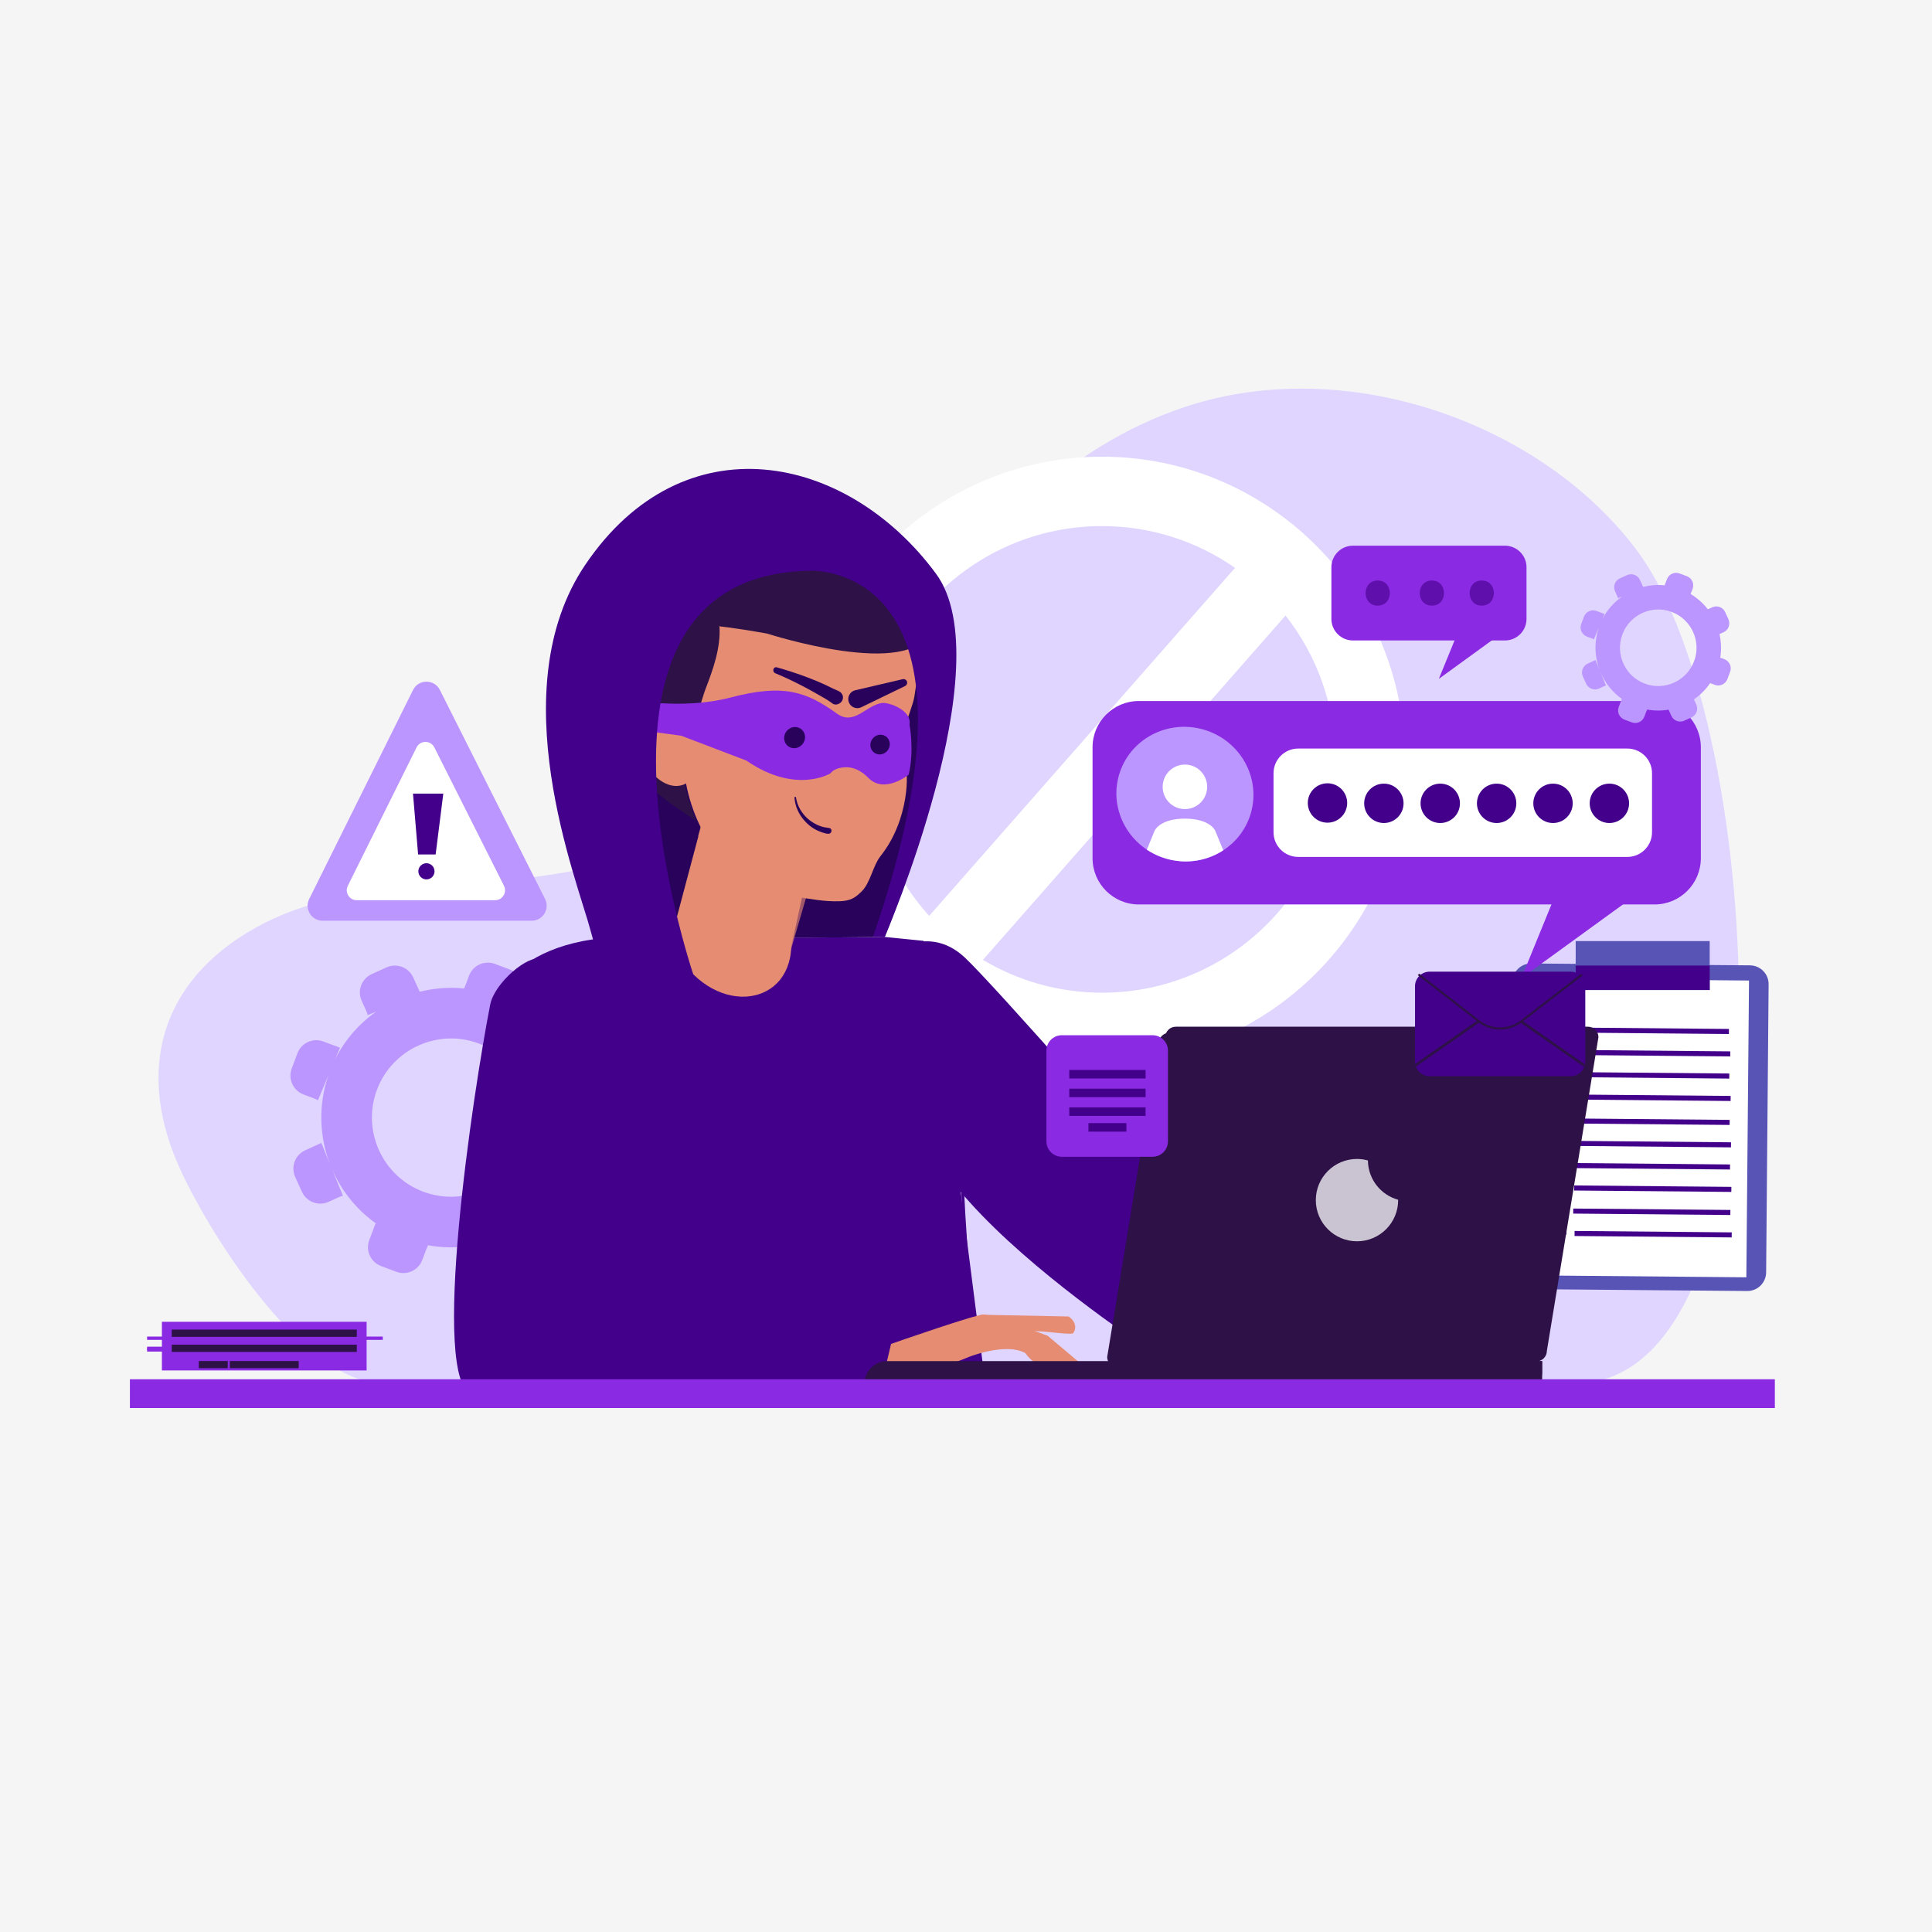 <?xml version="1.0" encoding="utf-8"?>
<!-- Generator: Adobe Illustrator 27.5.0, SVG Export Plug-In . SVG Version: 6.00 Build 0)  -->
<svg version="1.1" xmlns="http://www.w3.org/2000/svg" xmlns:xlink="http://www.w3.org/1999/xlink" x="0px" y="0px"
	 viewBox="0 0 500 500" style="enable-background:new 0 0 500 500;" xml:space="preserve">
<g id="BACKGROUND">
	<rect style="fill:#F5F5F5;" width="500" height="500"/>
</g>
<g id="OBJECTS">
	<g>
		<g>
			<path style="fill:#E0D5FF;" d="M423.786,142.669c-24.584-33.088-74.867-51.184-116.779-37.468
				C242.681,126.251,220.65,206.21,155.02,223.813c-28.26,7.58-60.707,1.984-86.358,14.953
				c-25.808,13.049-34.033,36.228-22.626,62.492c7.26,16.715,31.512,55.583,52.135,56.704c124.627,6.773,298.174,1.046,311.568,0
				C464.34,353.698,457.787,188.429,423.786,142.669z"/>
		</g>
		<path style="fill:#FFFFFF;" d="M285.213,118.191c-43.196,0-78.339,35.142-78.339,78.338c0,43.196,35.143,78.338,78.339,78.338
			c43.196,0,78.338-35.142,78.338-78.338C363.551,153.333,328.409,118.191,285.213,118.191z M224.834,196.529
			c0-33.292,27.085-60.378,60.379-60.378c12.784,0,24.644,4.005,34.415,10.811l-79.154,90.071
			C230.761,226.312,224.834,212.1,224.834,196.529z M285.213,256.906c-11.258,0-21.799-3.105-30.83-8.492l78.313-89.114
			c8.066,10.266,12.896,23.19,12.896,37.228C345.591,229.821,318.505,256.906,285.213,256.906z"/>
	</g>
	<g>
		<path style="fill:#BC96FF;" d="M78.61,283.269c1.93,0.695,3.679,1.366,3.656,1.512l2.707-6.449
			c-2.65,7.711-2.319,15.771,0.407,22.889l-2.217-5.426l-4.174,1.896c-2.624,1.192-3.785,4.286-2.593,6.91l1.741,3.833
			c1.202,2.646,4.337,3.808,6.966,2.57c1.856-0.874,3.567-1.635,3.655-1.516l-2.839-6.948c2.439,5.643,6.403,10.62,11.598,14.243
			l-0.337-0.141l-1.611,4.292c-1.013,2.698,0.354,5.707,3.053,6.72l3.942,1.479c2.721,1.021,5.759-0.374,6.743-3.109
			c0.695-1.93,1.366-3.679,1.512-3.656l-0.345-0.145c3.952,0.751,7.926,0.767,11.757,0.123l1.498,3.298
			c1.192,2.624,4.286,3.785,6.91,2.593l3.833-1.741c2.646-1.202,3.807-4.337,2.57-6.966c-0.486-1.032-0.931-2.008-1.215-2.697
			c3.351-2.312,6.301-5.242,8.658-8.704l2.488,0.934c2.699,1.013,5.707-0.354,6.72-3.053l1.479-3.942
			c1.021-2.721-0.374-5.759-3.109-6.743c-0.793-0.285-1.547-0.564-2.168-0.807c0.681-4.265,0.507-8.539-0.412-12.616l2.2-0.999
			c2.624-1.192,3.785-4.286,2.593-6.91l-1.742-3.833c-1.202-2.646-4.337-3.808-6.966-2.57c-0.856,0.403-1.673,0.778-2.322,1.058
			c-2.491-3.22-5.588-6.008-9.198-8.18l1.054-2.808c1.013-2.699-0.354-5.707-3.053-6.72l-3.942-1.479
			c-2.721-1.021-5.759,0.374-6.743,3.109c-0.492,1.367-0.969,2.629-1.259,3.25c-3.897-0.393-7.777-0.088-11.479,0.838l-1.685-3.708
			c-1.192-2.624-4.286-3.785-6.91-2.593l-3.834,1.741c-2.646,1.202-3.808,4.337-2.569,6.966c0.874,1.856,1.635,3.567,1.516,3.655
			l2.208-0.902c-4.384,3.089-8.066,7.249-10.601,12.277l1.239-2.951l-4.293-1.611c-2.699-1.013-5.707,0.354-6.72,3.052l-1.479,3.942
			C74.48,279.247,75.876,282.285,78.61,283.269z M123.925,270.06c10.572,3.967,15.945,15.797,11.978,26.369
			c-3.967,10.572-15.797,15.946-26.369,11.978c-10.572-3.967-15.946-15.797-11.978-26.369
			C101.523,271.467,113.353,266.093,123.925,270.06z"/>
		<g>
			<path style="fill:#29025B;" d="M157.862,243.217l71.104-0.738c0,0,40.648-95.775-18.275-108.982
				C151.766,120.29,157.862,243.217,157.862,243.217z"/>
			<g>
				<path style="fill:#43008A;" d="M126.958,260.767c-0.217-0.147,6.435-21.674,44.464-17.804l57.544-0.484l10.089,1.016
					l6.836,43.472l9.188,71.769l-129.111-1.451C125.967,357.285,126.968,260.774,126.958,260.767z"/>
				<path style="fill:#43008A;" d="M228.408,248.113c-2.021,6.021,3.274,37.716,16.824,56.06
					c13.55,18.344,40.436,37.122,49.781,43.685c11.317,7.95,30.197-13.951,15.469-31.693
					c-10.771-12.976-53.138-61.207-60.816-68.381C239.402,238.194,228.408,248.113,228.408,248.113z"/>
				<path style="fill:#E68C73;" d="M174.449,245.332c9.382,17.858,29.817,15.828,30.328-0.31l5.934-27.195l-28.834-5.684
					l-7.843,29.48C173.703,242.863,173.831,244.154,174.449,245.332z"/>
				<polygon style="opacity:0.64;fill-rule:evenodd;clip-rule:evenodd;fill:#E68C73;" points="203.686,249.415 180.672,216.291 
					182.133,211.285 213.316,216.209 205.798,241.965 				"/>
				<path style="fill:#E68C73;" d="M180.453,145.461c8.433-3.437,24.354-1.851,32.822-0.573c7.925,1.196,15.339,5.741,19.98,12.28
					c5.318,7.493,4.802,14.505,3.396,23.039c-0.727,4.412-5.363,12.198-2.483,17.436c1.045,1.9,1.257,14.447-6.316,23.949
					c-1.886,2.367-2.628,6.875-4.767,9.013c-1.785,1.783-2.938,2.522-5.754,2.631c-3.873,0.15-7.776-0.606-11.573-1.201
					c-0.426-0.067-0.426-0.067-1.259-0.194c-2.013-0.308-1.158,0.145-3.015-0.643c-14.133-2.696-23.204-18.203-24.511-32.425
					l-6.743-34.202C169.997,156.999,172.858,148.557,180.453,145.461z"/>
				<polygon style="opacity:0.58;fill:#E68C73;" points="218.582,190.786 222.731,207.03 216.866,206.665 				"/>
				<path style="fill:#2D1147;" d="M185.389,160.632c-1.413-4.462-5.084-7.686-8.44-10.747c-2.522-2.301-5.008-4.565-7.261-7.068
					c-0.392,0.022-0.785,0.037-1.177,0.059c-7.585,5.768-11.918,19.384-13.454,27.067c-1.145,5.725-0.316,11.599,1.848,17.125
					c3.327,8.495,9.809,16.165,17.128,21.2c0.002,0.001,6.112,4.204,6.112,4.204s-6.801-16.73-0.762-16.276
					c-2.693-0.203,2.786-16.804,3.212-17.905c1.983-5.13,3.918-10.589,3.611-16.059
					C185.869,161.781,185.586,161.256,185.389,160.632z"/>
				<g>
					<path style="fill:#E68C73;" d="M180.317,191.449c1.679,5.726-0.219,11.034-4.237,11.855c-4.018,0.822-8.635-3.154-10.314-8.88
						c-1.678-5.726,0.219-11.034,4.237-11.855C174.021,181.747,178.639,185.723,180.317,191.449z"/>
					<path style="fill-rule:evenodd;clip-rule:evenodd;fill:#E68C73;" d="M176.335,188.544c-0.349-1.305-0.898-2.435-2.384-3.131
						c-1.489-0.695-3.951-0.498-5.052,3.761c-1.102,4.259,1.069,8.696,3.548,8.757c0.786,0.019,1.463-0.914,2.024-2.201
						c-1.317-0.746-1.79-2.553-1.046-4.2c0.557-1.235,1.65-2.051,2.782-2.207C176.291,188.839,176.335,188.544,176.335,188.544z"/>
				</g>
				<path style="fill:#8B2AE3;" d="M154.163,179.376c0,0,18.846,5.34,34.939,1.129c13.605-3.56,19.501-1.588,27.512,4.184
					c4.419,3.182,7.547-2.161,11.583-2.745c1.891-0.273,7.823,1.922,7.175,5.506c0,0.001,1.312,6.771-0.212,13.036
					c0,0-6.289,5.091-10.451,0.811c-1.705-1.754-3.807-2.846-6.011-2.729c-1.458,0.077-2.933,0.474-3.789,1.582
					c0,0-8.952,5.522-21.742-3.313l-16.866-6.433l-19.745-2.686L154.163,179.376z"/>
				<g>
					<path style="fill:#29025B;" d="M208.154,191.792c-0.553,1.433-2.126,2.19-3.515,1.692c-1.388-0.498-2.065-2.063-1.514-3.496
						c0.552-1.432,2.125-2.189,3.513-1.691C208.028,188.795,208.706,190.36,208.154,191.792z"/>
				</g>
				<g>
					<path style="fill:#29025B;" d="M230.104,193.535c-0.514,1.332-1.977,2.036-3.269,1.573c-1.291-0.463-1.921-1.919-1.408-3.252
						c0.514-1.332,1.977-2.036,3.268-1.572C229.987,190.747,230.617,192.203,230.104,193.535z"/>
				</g>
				<g>
					<g>
						<path style="fill:#29025B;" d="M205.614,206.407c0.133,2.264,1.141,4.427,2.671,6.087c0.787,0.854,1.691,1.612,2.713,2.167
							c0.521,0.283,1.07,0.524,1.63,0.715c0.609,0.208,1.148,0.409,1.806,0.409c0.835-0.001,1.071-1.287,0.213-1.486
							c-0.519-0.12-1.071-0.131-1.58-0.267c-0.497-0.133-0.989-0.294-1.456-0.509c-0.944-0.435-1.855-0.994-2.622-1.698
							c-1.576-1.447-2.685-3.331-2.995-5.462C205.962,206.148,205.602,206.189,205.614,206.407L205.614,206.407z"/>
					</g>
				</g>
				<path style="fill:#2D1147;" d="M160.245,162.204c0,0,9.003-3.513,38.264,1.757c0,0,37.737,12.222,42.239-0.953
					c0,0,7.279-23.64-11.853-20.127c0,0,3.376-16.688-18.007-7.027l-7.878,5.27c0,0-18.007-11.418-31.511,3.513
					C157.994,159.57,160.245,162.204,160.245,162.204z"/>
				<path style="fill:#E68C73;" d="M130.652,359.617l106.709-4.702l-8.117-5.785c0,0-70.626-11.025-98.938-16.535
					C130.307,332.594,109.073,351.265,130.652,359.617z"/>
				<g>
					<path style="fill:#E68C73;" d="M268.759,349.249c0,0-3.373-3.647-2.52-4.506c0.851-0.855,10.056,0.814,11.423,0.335
						c1.294-1.527,0.316-3.519-1.126-4.372c-5.149-0.103-22.823-0.456-22.823-0.456L268.759,349.249z"/>
					<path style="fill:#E68C73;" d="M228.661,348.625c0.211-0.17,0.448-0.302,0.711-0.394c3.081-1.076,23.314-8.115,25.242-8.045
						c2.087,0.072,16.527,5.512,16.527,5.512l10.25,8.635c0,0-3.758,1.464-6.435-0.626c-2.164,0.479-6.239,1.112-9.64-3.555
						c-5.107-2.764-14.519,1-14.519,1s-9.835,4.22-13.97,3.694l-7.509-1.752c-0.595-0.076-1.144-0.349-1.542-0.77l0,0
						c-0.889-0.939-0.801-2.346,0.197-3.148L228.661,348.625z"/>
				</g>
				<path style="fill:#43008A;" d="M126.863,259.996c-4.399,22.437-15.776,97.618-4.559,101.069l105.657-2.032l4.064-17.271
					l-73.577-7.321l8.662-67.849l-27.283-18.357C136.742,247.007,127.974,254.332,126.863,259.996z"/>
				<g>
					<g>
						<path style="fill:#29025B;" d="M200.662,174.244c2.582,1.061,5.095,2.274,7.566,3.573c1.199,0.631,2.378,1.297,3.555,1.968
							c1.239,0.706,2.518,1.399,3.648,2.271c0.875,0.676,2.198,0.048,2.581-0.842c0.461-1.069-0.149-2.052-1.162-2.454
							c-1.209-0.48-2.383-1.135-3.581-1.674c-1.355-0.61-2.732-1.174-4.118-1.709c-2.641-1.02-5.342-1.881-8.065-2.658
							C200.084,172.432,199.743,173.867,200.662,174.244L200.662,174.244z"/>
					</g>
				</g>
				<g>
					<path style="fill:#29025B;" d="M221.34,178.637l12.278-2.864c0.508-0.118,1.015,0.197,1.134,0.705
						c0.102,0.438-0.119,0.876-0.508,1.064l-11.346,5.496c-1.167,0.566-2.572,0.078-3.137-1.09c-0.565-1.167-0.077-2.572,1.09-3.137
						C221.006,178.734,221.179,178.675,221.34,178.637z"/>
				</g>
			</g>
			<g>
				<g>
					<path style="fill:#43008A;" d="M163.366,282.073c-1.296,14.232-2.597,28.463-3.884,42.696
						c-0.366,4.055-0.725,8.11-1.102,12.163c-0.052,0.557,0.828,0.571,0.872,0.011c1.136-14.236,2.342-28.467,3.506-42.701
						c0.332-4.055,0.664-8.11,0.996-12.165C163.775,281.828,163.389,281.825,163.366,282.073L163.366,282.073z"/>
				</g>
			</g>
			<g>
				<g>
					<path style="fill:#43008A;" d="M157.063,332.412c7.325,1.167,14.708,2.01,22.063,2.965c7.425,0.964,14.849,1.928,22.274,2.891
						c4.205,0.546,8.411,1.103,12.622,1.597c0.476,0.056,0.473-0.677,0.009-0.74c-14.743-2.015-29.536-3.708-44.302-5.54
						c-4.203-0.522-8.408-1.068-12.624-1.467C156.938,332.101,156.893,332.385,157.063,332.412L157.063,332.412z"/>
				</g>
			</g>
			<g>
				<g>
					<path style="fill:#43008A;" d="M248.357,281.423c-0.257,10.563,0.118,21.174,0.638,31.724c0.146,2.972,0.318,5.942,0.527,8.91
						c0.036,0.509,0.834,0.525,0.799,0.01c-0.722-10.562-1.245-21.127-1.487-31.712c-0.068-2.976-0.084-5.953-0.155-8.928
						C248.674,281.22,248.362,281.215,248.357,281.423L248.357,281.423z"/>
				</g>
			</g>
			<path style="fill:#43008A;" d="M153.798,244.233l26.555,10.776c0,0-37.73-106.274,29.321-107.29c0,0,49.799-2.605,16.285,94.646
				l3.006,0.113c0,0,30.52-70.668,13.249-94.035c-23.058-31.196-65.363-39.847-90.761-2.258
				c-21.879,32.381-2.147,81.342,1.403,94.707C153.428,243.044,153.798,244.233,153.798,244.233z"/>
		</g>
	</g>
	<g>
		<g>
			<g>
				<g>
					
						<rect x="41.9" y="342.077" transform="matrix(-1 -1.224647e-16 1.224647e-16 -1 136.781 696.75)" style="fill:#8B2AE3;" width="52.981" height="12.595"/>
					
						<rect x="38.07" y="348.517" transform="matrix(-1 -1.224647e-16 1.224647e-16 -1 129.121 697.888)" style="fill:#8B2AE3;" width="52.981" height="0.855"/>
					
						<rect x="38.07" y="348.931" transform="matrix(-1 -1.224647e-16 1.224647e-16 -1 129.121 698.717)" style="fill:#8B2AE3;" width="52.981" height="0.855"/>
					
						<rect x="46.078" y="345.901" transform="matrix(-1 -1.224647e-16 1.224647e-16 -1 145.138 692.657)" style="fill:#8B2AE3;" width="52.981" height="0.855"/>
					
						<rect x="38.07" y="345.901" transform="matrix(-1 -1.224647e-16 1.224647e-16 -1 129.121 692.657)" style="fill:#8B2AE3;" width="52.981" height="0.855"/>
				</g>
				<path style="fill:none;stroke:#2D1147;stroke-width:1.877;stroke-miterlimit:10;" d="M92.339,348.944
					c-16.023,0-31.873,0-47.896,0"/>
				<path style="fill:none;stroke:#2D1147;stroke-width:1.877;stroke-miterlimit:10;" d="M92.339,345.031
					c-15.965,0-31.93,0-47.896,0"/>
				<path style="fill:none;stroke:#2D1147;stroke-width:1.877;stroke-miterlimit:10;" d="M77.301,353.161
					c-5.94,0-11.881,0-17.822,0"/>
				<path style="fill:none;stroke:#2D1147;stroke-width:1.877;stroke-miterlimit:10;" d="M58.938,353.161c-2.495,0-4.989,0-7.484,0
					"/>
			</g>
		</g>
		<g>
			<path style="fill:#5754B5;" d="M452.175,334.111l-56.604-0.487c-2.683-0.023-4.839-2.217-4.815-4.899l0.641-74.563
				c0.023-2.683,2.216-4.838,4.899-4.815l56.604,0.487c2.683,0.023,4.839,2.216,4.815,4.899l-0.641,74.563
				C457.051,331.978,454.857,334.134,452.175,334.111z"/>
			
				<rect x="396.339" y="253.328" transform="matrix(1 0.009 -0.009 1 2.524 -3.639)" style="fill:#FFFFFF;" width="56.061" height="76.804"/>
			<g>
				
					<rect x="406.87" y="265.928" transform="matrix(1 0.009 -0.009 1 2.308 -3.663)" style="fill:#43008A;" width="40.665" height="1.306"/>
				
					<rect x="407.218" y="271.729" transform="matrix(1 0.009 -0.009 1 2.358 -3.667)" style="fill:#43008A;" width="40.665" height="1.306"/>
				
					<rect x="406.969" y="277.462" transform="matrix(1 0.009 -0.009 1 2.408 -3.664)" style="fill:#43008A;" width="40.665" height="1.306"/>
				
					<rect x="407.318" y="283.263" transform="matrix(1 0.009 -0.009 1 2.457 -3.667)" style="fill:#43008A;" width="40.665" height="1.306"/>
				
					<rect x="407.065" y="289.46" transform="matrix(1 0.009 -0.009 1 2.509 -3.663)" style="fill:#43008A;" width="40.665" height="1.306"/>
				
					<rect x="407.414" y="295.261" transform="matrix(1 0.009 -0.009 1 2.56 -3.667)" style="fill:#43008A;" width="40.665" height="1.306"/>
				
					<rect x="407.165" y="300.994" transform="matrix(1 0.009 -0.009 1 2.609 -3.664)" style="fill:#43008A;" width="40.665" height="1.306"/>
				
					<rect x="407.513" y="306.795" transform="matrix(1 0.009 -0.009 1 2.659 -3.667)" style="fill:#43008A;" width="40.665" height="1.306"/>
				
					<rect x="407.263" y="312.769" transform="matrix(1 0.009 -0.009 1 2.71 -3.663)" style="fill:#43008A;" width="40.665" height="1.306"/>
				
					<rect x="407.611" y="318.57" transform="matrix(1 0.009 -0.009 1 2.76 -3.667)" style="fill:#43008A;" width="40.665" height="1.306"/>
			</g>
			<g>
				
					<rect x="400.039" y="265.727" transform="matrix(-1 -0.009 0.009 -1 803.627 536.214)" style="fill:#43008A;" width="5.853" height="1.306"/>
				
					<rect x="399.932" y="271.524" transform="matrix(-1 -0.009 0.009 -1 803.367 547.8)" style="fill:#43008A;" width="5.853" height="1.306"/>
				
					<rect x="399.911" y="277.26" transform="matrix(-1 -0.009 0.009 -1 803.272 559.277)" style="fill:#43008A;" width="5.853" height="1.306"/>
				
					<rect x="399.804" y="283.057" transform="matrix(-1 -0.009 0.009 -1 803.008 570.87)" style="fill:#43008A;" width="5.853" height="1.306"/>
				
					<rect x="399.779" y="289.255" transform="matrix(-1 -0.009 0.009 -1 802.905 583.267)" style="fill:#43008A;" width="5.853" height="1.306"/>
				
					<rect x="399.672" y="295.052" transform="matrix(-1 -0.009 0.009 -1 802.641 594.86)" style="fill:#43008A;" width="5.853" height="1.306"/>
				
					<rect x="399.652" y="300.787" transform="matrix(-1 -0.009 0.009 -1 802.546 606.337)" style="fill:#43008A;" width="5.853" height="1.306"/>
				
					<rect x="399.544" y="306.585" transform="matrix(-1 -0.009 0.009 -1 802.287 617.923)" style="fill:#43008A;" width="5.853" height="1.306"/>
				
					<rect x="399.522" y="312.56" transform="matrix(-1 -0.009 0.009 -1 802.184 629.88)" style="fill:#43008A;" width="5.853" height="1.306"/>
				
					<rect x="399.414" y="318.357" transform="matrix(-1 -0.009 0.009 -1 801.926 641.466)" style="fill:#43008A;" width="5.853" height="1.306"/>
			</g>
			<rect x="407.786" y="243.551" style="fill:#5754B5;" width="34.683" height="12.664"/>
			<rect x="407.783" y="249.883" style="fill:#43008A;" width="34.683" height="6.332"/>
		</g>
		<g>
			<g>
				<path style="fill:#2D1147;" d="M229.57,352.252h169.54v6.756H223.727v-0.913C223.727,354.868,226.343,352.252,229.57,352.252z"
					/>
				<path style="fill:#2D1147;" d="M287.771,352.252H399.11v2.926c0,2.116-1.715,3.831-3.831,3.831H287.771V352.252z"/>
				<path style="fill:#2D1147;" d="M395.937,353.888H289.241c-1.492,0-2.702-1.21-2.702-2.702l13.351-81.191
					c0-1.492,1.21-2.702,2.702-2.702h106.696c1.492,0,2.702,1.21,2.702,2.702l-13.351,81.191
					C398.639,352.678,397.43,353.888,395.937,353.888z"/>
				<path style="fill:#2D1147;" d="M397.624,352.308H290.928c-1.492,0-2.702-1.21-2.702-2.702l13.351-81.19
					c0-1.492,1.21-2.702,2.702-2.702h106.696c1.492,0,2.702,1.21,2.702,2.702l-13.351,81.19
					C400.326,351.099,399.117,352.308,397.624,352.308z"/>
				<path style="opacity:0.75;fill:#FFFFFF;" d="M354.018,300.327c-0.903-0.249-1.85-0.392-2.832-0.392
					c-5.885,0-10.655,4.771-10.655,10.655c0,5.885,4.771,10.656,10.655,10.656c5.885,0,10.656-4.771,10.656-10.656
					c0-0.032-0.005-0.063-0.005-0.095C357.358,309.262,354.061,305.188,354.018,300.327z"/>
			</g>
			<rect x="33.62" y="356.953" style="fill:#8B2AE3;" width="425.708" height="7.45"/>
		</g>
	</g>
	<g>
		<g>
			<path style="fill:#BC96FF;" d="M137.594,238.282H83.491c-2.882,0-4.759-3.029-3.477-5.61l26.877-54.103
				c1.424-2.865,5.507-2.876,6.946-0.018l27.226,54.104C142.362,235.236,140.485,238.282,137.594,238.282z"/>
			<path style="fill:#FFFFFF;" d="M128.133,232.968h-35.82c-1.908,0-3.151-2.006-2.302-3.714l17.795-35.82
				c0.942-1.897,3.646-1.904,4.599-0.012l18.026,35.82C131.29,230.951,130.047,232.968,128.133,232.968z"/>
			<g>
				<polygon style="fill:#43008A;" points="112.741,221.138 108.206,221.138 106.883,205.391 114.726,205.391 				"/>
				<path style="fill:#43008A;" d="M112.457,225.495c0,1.156-0.938,2.094-2.094,2.094c-1.156,0-2.094-0.937-2.094-2.094
					c0-1.157,0.937-2.094,2.094-2.094C111.52,223.401,112.457,224.339,112.457,225.495z"/>
			</g>
		</g>
		<g>
			<g>
				<path style="fill:#8B2AE3;" d="M428.195,234.073H294.732c-6.618,0-11.982-5.365-11.982-11.982v-28.687
					c0-6.618,5.365-11.982,11.982-11.982h133.463c6.618,0,11.982,5.365,11.982,11.982v28.687
					C440.177,228.708,434.813,234.073,428.195,234.073z"/>
				<path style="fill:#FFFFFF;" d="M421.162,221.769h-85.19c-3.525,0-6.382-2.857-6.382-6.382v-15.279
					c0-3.525,2.857-6.382,6.382-6.382h85.19c3.525,0,6.382,2.857,6.382,6.382v15.279
					C427.544,218.912,424.687,221.769,421.162,221.769z"/>
				<g>
					<path style="fill:#43008A;" d="M348.649,207.812c0,2.814-2.282,5.096-5.096,5.096c-2.815,0-5.096-2.281-5.096-5.096
						c0-2.814,2.281-5.096,5.096-5.096C346.367,202.716,348.649,204.997,348.649,207.812z"/>
					<path style="fill:#43008A;" d="M363.24,207.901c0,2.814-2.281,5.096-5.096,5.096c-2.814,0-5.096-2.281-5.096-5.096
						c0-2.814,2.281-5.096,5.096-5.096C360.958,202.805,363.24,205.087,363.24,207.901z"/>
					<path style="fill:#43008A;" d="M377.831,207.901c0,2.814-2.281,5.096-5.096,5.096c-2.814,0-5.096-2.281-5.096-5.096
						c0-2.814,2.281-5.096,5.096-5.096C375.55,202.805,377.831,205.087,377.831,207.901z"/>
					<path style="fill:#43008A;" d="M392.422,207.901c0,2.814-2.281,5.096-5.096,5.096c-2.814,0-5.096-2.281-5.096-5.096
						c0-2.814,2.281-5.096,5.096-5.096C390.141,202.805,392.422,205.087,392.422,207.901z"/>
					<path style="fill:#43008A;" d="M407.014,207.901c0,2.814-2.282,5.096-5.096,5.096c-2.814,0-5.096-2.281-5.096-5.096
						c0-2.814,2.282-5.096,5.096-5.096C404.732,202.805,407.014,205.087,407.014,207.901z"/>
					<path style="fill:#43008A;" d="M421.605,207.901c0,2.814-2.282,5.096-5.096,5.096c-2.815,0-5.096-2.281-5.096-5.096
						c0-2.814,2.281-5.096,5.096-5.096C419.323,202.805,421.605,205.087,421.605,207.901z"/>
				</g>
				<polygon style="fill:#8B2AE3;" points="424.97,230.474 393.72,253.157 402.984,230.474 				"/>
				<g>
					<defs>
						<path id="SVGID_1_" d="M311.477,188.811c9.425,2.72,14.907,12.404,12.244,21.631c-2.663,9.226-12.462,14.501-21.887,11.78
							c-9.425-2.72-14.907-12.405-12.244-21.631C292.253,191.365,302.052,186.091,311.477,188.811z"/>
					</defs>
					<clipPath id="SVGID_00000182495204985703672350000016923437698033078434_">
						<use xlink:href="#SVGID_1_"  style="overflow:visible;"/>
					</clipPath>
					<path style="clip-path:url(#SVGID_00000182495204985703672350000016923437698033078434_);fill:#BC96FF;" d="M311.477,188.811
						c9.425,2.72,14.907,12.404,12.244,21.631c-2.663,9.226-12.462,14.501-21.887,11.78c-9.425-2.72-14.907-12.405-12.244-21.631
						C292.253,191.365,302.052,186.091,311.477,188.811z"/>
					<g style="clip-path:url(#SVGID_00000182495204985703672350000016923437698033078434_);">
						<path style="fill:#FFFFFF;" d="M321.952,233.204l-7.404-18.102c-0.115-0.285-0.287-0.534-0.486-0.739
							c0,0-1.647-2.502-7.409-2.502c-5.757,0-7.404,2.502-7.404,2.502c-0.203,0.206-0.371,0.454-0.486,0.739l-7.403,18.102
							c-0.481,1.179,0.079,2.523,1.26,3.003c0.282,0.118,0.58,0.173,0.873,0.173c0.904,0,1.767-0.539,2.127-1.43l4.006-9.78
							l0.533,13.019l-1.396,21.175c-0.104,1.632,1.13,3.043,2.761,3.15c0.068,0.002,0.13,0.008,0.199,0.008
							c1.547,0,2.849-1.202,2.954-2.768l1.155-20.739c0,0,0-0.826,0.821-0.826c0.826,0,0.826,0.826,0.826,0.826l1.155,20.739
							c0.104,1.566,1.407,2.768,2.954,2.768c0.068,0,0.131-0.005,0.198-0.008c1.631-0.107,2.871-1.519,2.761-3.15l-1.396-21.175
							l0.533-13.019l4.005,9.78c0.361,0.891,1.223,1.43,2.133,1.43c0.288,0,0.586-0.055,0.868-0.173
							C321.873,235.727,322.433,234.383,321.952,233.204z"/>
						<path style="fill:#FFFFFF;" d="M306.653,209.393c3.184,0,5.761-2.58,5.761-5.759c0-3.182-2.577-5.762-5.761-5.762
							c-3.179,0-5.757,2.58-5.757,5.762C300.896,206.813,303.474,209.393,306.653,209.393z"/>
					</g>
				</g>
				<g>
					<path style="fill:#8B2AE3;" d="M389.477,165.753h-39.332c-3.083,0-5.582-2.499-5.582-5.582v-13.364
						c0-3.083,2.499-5.582,5.582-5.582h39.332c3.083,0,5.582,2.499,5.582,5.582v13.364
						C395.059,163.254,392.56,165.753,389.477,165.753z"/>
					<polygon style="fill:#8B2AE3;" points="386.935,165.115 372.376,175.683 376.692,165.115 					"/>
					<g>
						<g style="opacity:0.62;">
							<path style="fill:#43008A;" d="M356.554,156.74c4.184,0,4.191-6.503,0-6.503C352.37,150.237,352.363,156.74,356.554,156.74
								L356.554,156.74z"/>
						</g>
						<g style="opacity:0.62;">
							<path style="fill:#43008A;" d="M370.569,156.74c4.184,0,4.191-6.503,0-6.503C366.385,150.237,366.378,156.74,370.569,156.74
								L370.569,156.74z"/>
						</g>
						<g style="opacity:0.62;">
							<path style="fill:#43008A;" d="M383.474,156.74c4.184,0,4.191-6.503,0-6.503C379.29,150.237,379.283,156.74,383.474,156.74
								L383.474,156.74z"/>
						</g>
					</g>
				</g>
			</g>
			<g>
				<path style="fill:#43008A;" d="M406.484,278.526h-36.503c-2.091,0-3.785-1.695-3.785-3.785v-19.487
					c0-2.091,1.695-3.786,3.786-3.786h36.503c2.091,0,3.785,1.695,3.785,3.786v19.487
					C410.269,276.831,408.574,278.526,406.484,278.526z"/>
				
					<line style="fill:none;stroke:#2D1147;stroke-width:0.671;stroke-miterlimit:10;" x1="366.195" y1="275.793" x2="382.706" y2="264.283"/>
				
					<line style="fill:none;stroke:#2D1147;stroke-width:0.671;stroke-miterlimit:10;" x1="410.072" y1="275.793" x2="393.561" y2="264.283"/>
				<path style="fill:#2D1147;" d="M409.202,252.037l-15.627,12.048c-3.155,2.432-7.556,2.425-10.703-0.018l-15.554-12.073
					c-0.15,0.109-0.287,0.233-0.411,0.37l15.631,12.133c1.676,1.301,3.686,1.951,5.697,1.951c2,0,4.001-0.644,5.673-1.933
					l15.695-12.101C409.483,252.276,409.348,252.15,409.202,252.037z"/>
			</g>
			<g>
				<path style="fill:#8B2AE3;" d="M274.797,267.919h23.484c2.2,0,3.983,1.783,3.983,3.982v23.484c0,2.199-1.783,3.982-3.982,3.982
					h-23.484c-2.199,0-3.982-1.783-3.982-3.982v-23.485C270.815,269.702,272.598,267.919,274.797,267.919z"/>
				
					<line style="fill:none;stroke:#43008A;stroke-width:2.205;stroke-miterlimit:10;" x1="276.725" y1="278.005" x2="296.476" y2="278.005"/>
				
					<line style="fill:none;stroke:#43008A;stroke-width:2.205;stroke-miterlimit:10;" x1="276.725" y1="282.845" x2="296.476" y2="282.845"/>
				
					<line style="fill:none;stroke:#43008A;stroke-width:2.205;stroke-miterlimit:10;" x1="276.725" y1="287.685" x2="296.476" y2="287.685"/>
				
					<line style="fill:none;stroke:#43008A;stroke-width:2.205;stroke-miterlimit:10;" x1="281.686" y1="291.765" x2="291.515" y2="291.765"/>
			</g>
			<path style="fill:#BC96FF;" d="M410.714,164.759c0.934,0.336,1.78,0.661,1.769,0.732l1.31-3.119
				c-1.282,3.73-1.122,7.629,0.197,11.073l-1.073-2.625l-2.019,0.917c-1.27,0.577-1.831,2.073-1.254,3.343l0.842,1.854
				c0.582,1.28,2.098,1.842,3.37,1.243c0.898-0.423,1.726-0.791,1.768-0.733l-1.373-3.361c1.18,2.73,3.098,5.137,5.611,6.89
				l-0.163-0.068l-0.779,2.076c-0.49,1.305,0.171,2.761,1.477,3.251l1.907,0.716c1.316,0.494,2.786-0.181,3.262-1.504
				c0.336-0.934,0.661-1.78,0.732-1.769l-0.167-0.07c1.912,0.363,3.834,0.371,5.688,0.06l0.725,1.596
				c0.577,1.269,2.073,1.831,3.343,1.254l1.854-0.842c1.28-0.582,1.842-2.098,1.243-3.37c-0.235-0.499-0.45-0.971-0.588-1.304
				c1.621-1.118,3.048-2.536,4.188-4.211l1.203,0.452c1.305,0.49,2.761-0.171,3.251-1.477l0.716-1.907
				c0.494-1.316-0.181-2.786-1.504-3.262c-0.384-0.138-0.748-0.273-1.049-0.39c0.329-2.063,0.246-4.131-0.199-6.103l1.064-0.484
				c1.27-0.577,1.831-2.073,1.254-3.343l-0.842-1.855c-0.581-1.28-2.098-1.842-3.37-1.243c-0.414,0.195-0.809,0.376-1.123,0.512
				c-1.205-1.558-2.703-2.906-4.449-3.957l0.51-1.358c0.49-1.305-0.171-2.761-1.477-3.251l-1.907-0.716
				c-1.316-0.494-2.786,0.181-3.262,1.504c-0.238,0.661-0.469,1.272-0.609,1.572c-1.885-0.19-3.762-0.043-5.553,0.405l-0.815-1.794
				c-0.577-1.27-2.073-1.831-3.343-1.254l-1.854,0.842c-1.28,0.581-1.842,2.098-1.243,3.37c0.423,0.898,0.791,1.726,0.733,1.768
				l1.068-0.436c-2.121,1.494-3.902,3.507-5.128,5.939l0.599-1.428l-2.076-0.779c-1.305-0.49-2.761,0.171-3.251,1.477l-0.716,1.907
				C408.716,162.813,409.391,164.283,410.714,164.759z M432.635,158.369c5.114,1.919,7.714,7.642,5.794,12.756
				c-1.919,5.114-7.642,7.714-12.756,5.794c-5.114-1.919-7.714-7.642-5.795-12.756C421.798,159.05,427.521,156.45,432.635,158.369z"
				/>
		</g>
	</g>
</g>
</svg>
